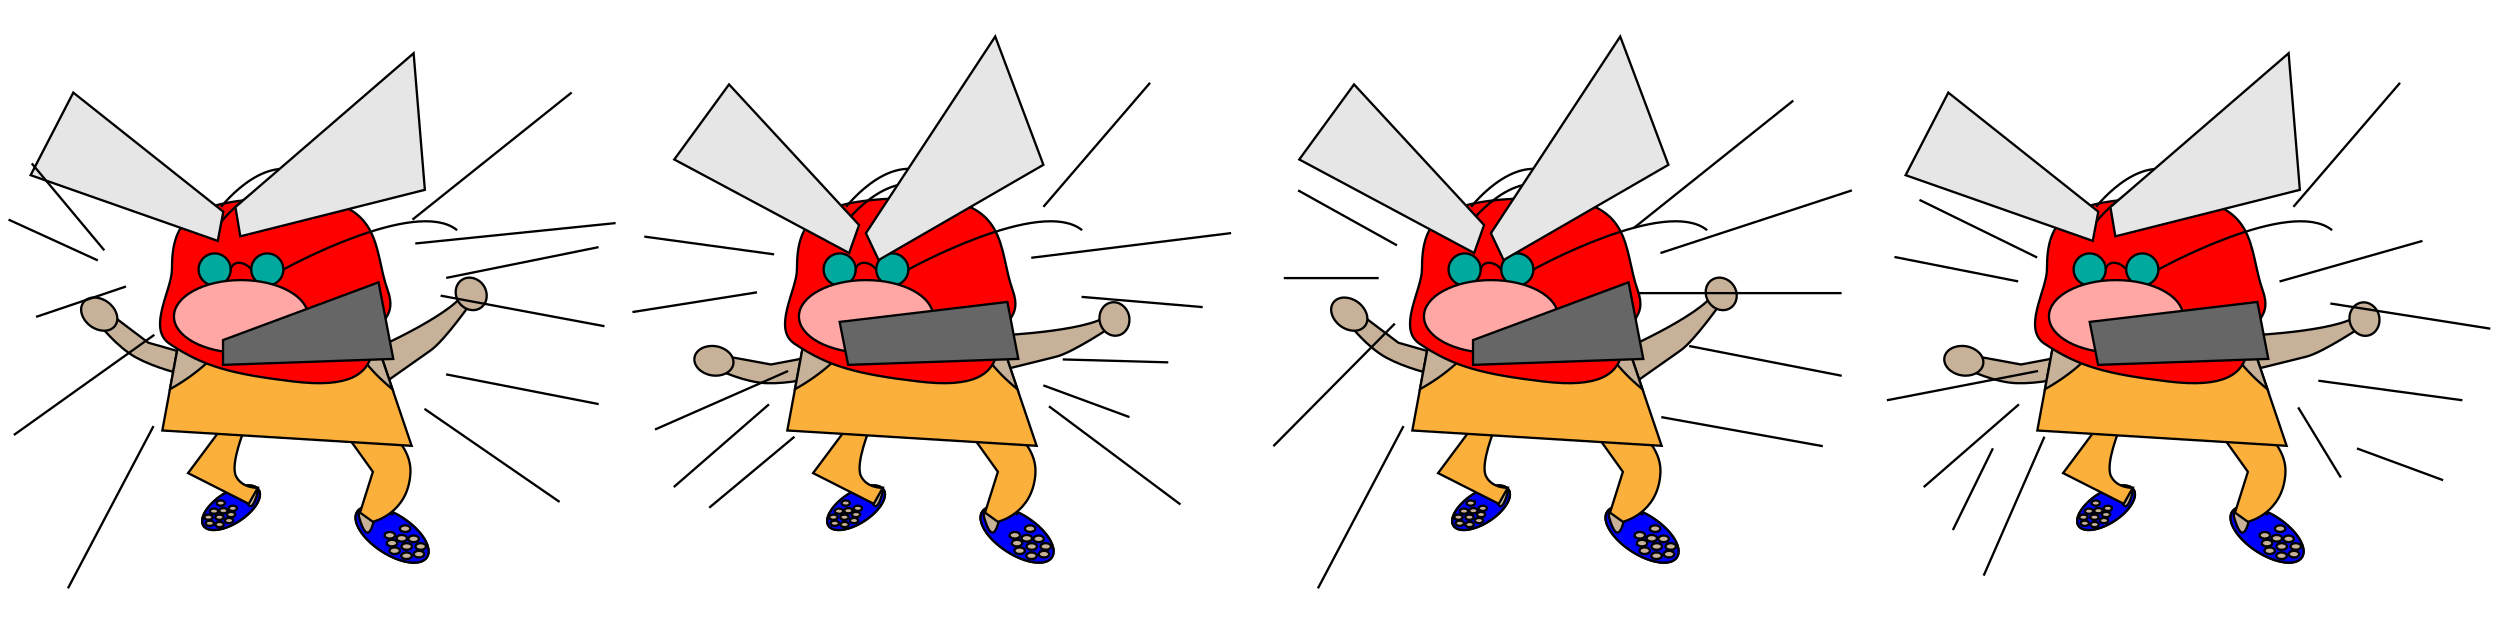 <svg id="Layer_1" data-name="Layer 1" xmlns="http://www.w3.org/2000/svg" viewBox="0 0 4320 1080" preserveAspectRatio="none"><defs><style>.cls-1{fill:#c7b299;}.cls-1,.cls-2,.cls-3,.cls-4,.cls-5,.cls-6,.cls-7,.cls-8,.cls-9{stroke:#000;stroke-miterlimit:10;stroke-width:4px;}.cls-2{fill:blue;}.cls-3{fill:#fbb03b;}.cls-4{fill:red;}.cls-5{fill:#00a99d;}.cls-10,.cls-6{fill:none;}.cls-7{fill:#ffa7a4;}.cls-8{fill:#e6e6e6;}.cls-9{fill:#666;}</style></defs><title>coach-angry</title><path class="cls-1" d="M4835.84,1211.65c-33.28-21.76-68.63-26.59-79-10.78s8.27,46.25,41.55,68,68.63,26.59,79,10.78S4869.11,1233.4,4835.84,1211.65Z" transform="translate(-4139.63 -316.65)"/><path class="cls-2" d="M4835.84,1211.65c-33.28-21.76-68.63-26.59-79-10.78s8.27,46.25,41.55,68,68.63,26.59,79,10.78S4869.11,1233.4,4835.84,1211.65Zm3.82,12.73c5,0,9,2.57,9,5.75s-4,5.75-9,5.75-9-2.57-9-5.75S4834.68,1224.38,4839.66,1224.38Zm-5.72,16.63c5,0,9,2.58,9,5.75s-4,5.75-9,5.75-9-2.58-9-5.75S4829,1241,4833.94,1241Zm-49.25-20.83c-8.39,31-18.07,13.71-24.47-9.47s48-16.93,56.89-5.12C4817.12,1205.59,4793.08,1189.18,4784.69,1220.18Zm19.55,21.41c0-3.18,4-5.75,9-5.75s9,2.57,9,5.75-4,5.75-9,5.75S4804.25,1244.77,4804.25,1241.59Zm3.82,13.54c0-3.18,4-5.75,9-5.75s9,2.57,9,5.75-4,5.75-9,5.75S4808.07,1258.31,4808.07,1255.13Zm13.54,18.95c-5,0-9-2.58-9-5.75s4-5.75,9-5.75,9,2.58,9,5.75S4826.59,1274.08,4821.6,1274.08Zm20.49,8.68c-5,0-9-2.57-9-5.75s4-5.75,9-5.75,9,2.58,9,5.75S4847.07,1282.76,4842.09,1282.76Zm0.35-16c-5,0-9-2.58-9-5.75s4-5.75,9-5.75,9,2.57,9,5.75S4847.42,1266.79,4842.44,1266.79Zm3-19c0-3.18,4-5.75,9-5.75s9,2.58,9,5.75-4,5.75-9,5.75S4845.4,1251,4845.4,1247.81Zm18.22,32.18c-5,0-9-2.58-9-5.75s4-5.75,9-5.75,9,2.58,9,5.75S4868.6,1280,4863.62,1280Zm3-13.23c-5,0-9-2.58-9-5.75s4-5.75,9-5.75,9,2.58,9,5.75S4871.56,1266.76,4866.58,1266.76Z" transform="translate(-4139.63 -316.65)"/><path class="cls-1" d="M4491.23,1225.18c8.18,12.51,36.16,8.69,62.49-8.54s41.06-41.32,32.88-53.83-36.17-8.69-62.5,8.53S4483,1212.66,4491.23,1225.18Z" transform="translate(-4139.63 -316.65)"/><path class="cls-2" d="M4491.23,1225.18c8.18,12.51,36.16,8.69,62.49-8.54s41.06-41.32,32.88-53.83-36.17-8.69-62.5,8.53S4483,1212.66,4491.23,1225.18Zm37-39.21c0,2.51-3.2,4.55-7.14,4.55s-7.14-2-7.14-4.55,3.2-4.55,7.14-4.55S4528.22,1183.45,4528.22,1186Zm4.53,13.17c0,2.51-3.2,4.55-7.14,4.55s-7.14-2-7.14-4.55,3.2-4.55,7.14-4.55S4532.74,1196.62,4532.74,1199.13Zm6.17-32.58c7.07-9.35,50.09-14.29,45,4.05s-12.72,32-19.37,7.49S4538.92,1166.55,4538.92,1166.55Zm3,33c-3.94,0-7.14-2-7.14-4.55s3.2-4.55,7.14-4.55,7.14,2,7.14,4.55S4545.91,1199.59,4542,1199.59Zm-3,10.72c-3.94,0-7.14-2-7.14-4.55s3.2-4.55,7.14-4.55,7.14,2,7.14,4.55S4542.88,1210.31,4538.94,1210.31Zm-10.71,5.89c0-2.52,3.2-4.55,7.14-4.55s7.14,2,7.14,4.55-3.2,4.55-7.14,4.55S4528.22,1218.71,4528.22,1216.2Zm-16.21,6.87c0-2.52,3.2-4.55,7.14-4.55s7.14,2,7.14,4.55-3.2,4.55-7.14,4.55S4512,1225.58,4512,1223.07Zm-0.27-12.64c0-2.51,3.2-4.55,7.14-4.55s7.14,2,7.14,4.55-3.2,4.55-7.14,4.55S4511.74,1212.94,4511.74,1210.43Zm-2.35-5.92c-3.94,0-7.14-2-7.14-4.55s3.2-4.55,7.14-4.55,7.14,2,7.14,4.55S4513.33,1204.51,4509.39,1204.51ZM4495,1220.87c0-2.51,3.2-4.55,7.14-4.55s7.14,2,7.14,4.55-3.2,4.55-7.14,4.55S4495,1223.39,4495,1220.87Zm-2.34-10.47c0-2.51,3.2-4.55,7.14-4.55s7.14,2,7.14,4.55-3.2,4.55-7.14,4.55S4492.63,1212.92,4492.63,1210.4Z" transform="translate(-4139.63 -316.65)"/><path class="cls-1" d="M4327.5,857.24L4396,908.89l75,21.38-20.29,32s-41.86-9.36-75.58-27.61-64.44-58.33-64.44-58.33Z" transform="translate(-4139.63 -316.65)"/><ellipse class="cls-1" cx="4311.03" cy="859.37" rx="25.43" ry="34" transform="translate(-3068.13 3514.08) rotate(-53.8)"/><path class="cls-3" d="M4522.79,1056.17l-58.17,78,104.88,53.09,15.48-27.66s-26.93,1.17-37.51-20,15.42-83.44,15.42-83.44h-40.1Z" transform="translate(-4139.63 -316.65)"/><path class="cls-1" d="M4944.57,814.17l9.91,24.57s-46.49,66.36-70.67,83.36L4798.67,982,4780,923S4942.29,851.35,4944.57,814.17Z" transform="translate(-4139.63 -316.65)"/><ellipse class="cls-1" cx="4953.89" cy="824.51" rx="25.79" ry="29.08" transform="translate(-3752.31 2597.67) rotate(-34.04)"/><path class="cls-3" d="M4745.1,1019.12s107.3,44.06,103.77,114.57-64.9,84.61-64.9,84.61l-22.22-15.87,22.22-70.5-74.35-104Z" transform="translate(-4139.63 -316.65)"/><polygon class="cls-3" points="314.88 558.19 280.49 743.89 711.28 770.37 639 556.94 314.88 558.19"/><path class="cls-1" d="M4433.35,989.11s64.5-33.93,92.54-79.4a72.89,72.89,0,0,0,10.67-34.63l-82-.25Z" transform="translate(-4139.63 -316.65)"/><path class="cls-1" d="M4817.75,989.11s-64.75-49.83-74-99.86c-0.39-2.08-2.38-16.37-2.38-16.37l37.26,0.71Z" transform="translate(-4139.63 -316.65)"/><path class="cls-4" d="M4436.73,782.31c0,34.77-43.24,102-4.33,128.18,59.06,39.66,107.3,52.58,214.71,65.43,93.44,11.18,132.29-10.08,137-60,4.63-48.78,43.85-46.82,25.17-98.48-25-69.19-5.18-158.5-162.2-158.5C4467.66,658.92,4436.73,694.77,4436.73,782.31Z" transform="translate(-4139.63 -316.65)"/><circle class="cls-5" cx="370.93" cy="465.66" r="27.74"/><circle class="cls-5" cx="461.91" cy="465.66" r="27.74"/><path class="cls-6" d="M4538.3,782.31s1.32-11.54,14.32-11.54,21.19,11.54,21.19,11.54" transform="translate(-4139.63 -316.65)"/><path class="cls-6" d="M4629.28,782.31S4858,656,4929.53,714.45" transform="translate(-4139.63 -316.65)"/><ellipse class="cls-7" cx="416.46" cy="546.82" rx="115.89" ry="62.82"/><path class="cls-6" d="M4521.82,700.06s87.12-112.58,160.77-42.89" transform="translate(-4139.63 -316.65)"/><path class="cls-6" d="M4521.82,674.07s87.12-112.58,160.77-42.89" transform="translate(-4139.63 -316.65)"/><polygon class="cls-8" points="385.86 365.86 126.64 160.06 52.92 302.71 376.3 416.26 385.86 365.86"/><polygon class="cls-8" points="406.8 357.79 714.73 92.02 734.16 328.01 415.27 408.38 406.8 357.79"/><polygon class="cls-9" points="385.37 587.65 385.37 630.48 679.6 620.19 654.15 487.82 385.37 587.65"/><line class="cls-6" x1="712.76" y1="379.5" x2="987.81" y2="159.79"/><line class="cls-6" x1="717.59" y1="420.73" x2="1063.77" y2="385.46"/><line class="cls-6" x1="761.44" y1="510.89" x2="1044.56" y2="563.72"/><line class="cls-6" x1="770.84" y1="646.92" x2="1034.54" y2="698.33"/><line class="cls-6" x1="771.01" y1="480.22" x2="1034.36" y2="427.03"/><line class="cls-6" x1="180.21" y1="432.54" x2="54.9" y2="282.42"/><line class="cls-6" x1="217.68" y1="495.03" x2="62.32" y2="547.58"/><line class="cls-6" x1="266.73" y1="578.5" x2="23.92" y2="751.67"/><line class="cls-6" x1="265.28" y1="736.25" x2="117.4" y2="1016.67"/><line class="cls-6" x1="733.46" y1="706.44" x2="966.97" y2="867.36"/><line class="cls-6" x1="169.01" y1="450" x2="14.77" y2="379.5"/><rect class="cls-10" width="1080" height="1080"/><path class="cls-1" d="M6995.84,1211.65c-33.28-21.76-68.63-26.59-79-10.78s8.27,46.25,41.55,68,68.63,26.59,79,10.78S7029.11,1233.4,6995.84,1211.65Z" transform="translate(-4139.63 -316.65)"/><path class="cls-2" d="M6995.84,1211.65c-33.28-21.76-68.63-26.59-79-10.78s8.27,46.25,41.55,68,68.63,26.59,79,10.78S7029.11,1233.4,6995.84,1211.65Zm3.82,12.73c5,0,9,2.57,9,5.75s-4,5.75-9,5.75-9-2.57-9-5.75S6994.68,1224.38,6999.66,1224.38Zm-5.72,16.63c5,0,9,2.58,9,5.75s-4,5.75-9,5.75-9-2.58-9-5.75S6989,1241,6993.94,1241Zm-49.25-20.83c-8.39,31-18.07,13.71-24.47-9.47s48-16.93,56.89-5.12C6977.12,1205.59,6953.08,1189.18,6944.69,1220.18Zm19.55,21.41c0-3.18,4-5.75,9-5.75s9,2.57,9,5.75-4,5.75-9,5.75S6964.25,1244.77,6964.25,1241.59Zm3.82,13.54c0-3.18,4-5.75,9-5.75s9,2.57,9,5.75-4,5.75-9,5.75S6968.07,1258.31,6968.07,1255.13Zm13.54,18.95c-5,0-9-2.58-9-5.75s4-5.75,9-5.75,9,2.58,9,5.75S6986.59,1274.08,6981.6,1274.08Zm20.49,8.68c-5,0-9-2.57-9-5.75s4-5.75,9-5.75,9,2.58,9,5.75S7007.07,1282.76,7002.09,1282.76Zm0.35-16c-5,0-9-2.58-9-5.75s4-5.75,9-5.75,9,2.57,9,5.75S7007.42,1266.79,7002.44,1266.79Zm3-19c0-3.18,4-5.75,9-5.75s9,2.58,9,5.75-4,5.75-9,5.75S7005.4,1251,7005.4,1247.81Zm18.22,32.18c-5,0-9-2.58-9-5.75s4-5.75,9-5.75,9,2.58,9,5.75S7028.6,1280,7023.62,1280Zm3-13.23c-5,0-9-2.58-9-5.75s4-5.75,9-5.75,9,2.58,9,5.75S7031.56,1266.76,7026.58,1266.76Z" transform="translate(-4139.63 -316.65)"/><path class="cls-1" d="M6651.23,1225.18c8.18,12.51,36.16,8.69,62.49-8.53s41.06-41.32,32.88-53.83-36.17-8.69-62.5,8.53S6643,1212.66,6651.23,1225.18Z" transform="translate(-4139.63 -316.65)"/><path class="cls-2" d="M6651.23,1225.18c8.18,12.51,36.16,8.69,62.49-8.53s41.06-41.32,32.88-53.83-36.17-8.69-62.5,8.53S6643,1212.66,6651.23,1225.18Zm37-39.21c0,2.51-3.2,4.55-7.14,4.55s-7.14-2-7.14-4.55,3.2-4.55,7.14-4.55S6688.21,1183.45,6688.21,1186Zm4.53,13.17c0,2.51-3.2,4.55-7.14,4.55s-7.14-2-7.14-4.55,3.2-4.55,7.14-4.55S6692.74,1196.62,6692.74,1199.13Zm6.17-32.58c7.07-9.35,50.09-14.29,45,4.05s-12.72,32-19.37,7.49S6698.91,1166.55,6698.91,1166.55Zm3,33c-3.94,0-7.14-2-7.14-4.55s3.2-4.55,7.14-4.55,7.14,2,7.14,4.55S6705.9,1199.59,6702,1199.59Zm-3,10.72c-3.94,0-7.14-2-7.14-4.55s3.2-4.55,7.14-4.55,7.14,2,7.14,4.55S6702.88,1210.31,6698.94,1210.31Zm-10.71,5.89c0-2.52,3.2-4.55,7.14-4.55s7.14,2,7.14,4.55-3.2,4.55-7.14,4.55S6688.22,1218.71,6688.22,1216.2Zm-16.21,6.87c0-2.52,3.2-4.55,7.14-4.55s7.14,2,7.14,4.55-3.2,4.55-7.14,4.55S6672,1225.59,6672,1223.07Zm-0.27-12.64c0-2.51,3.2-4.55,7.14-4.55s7.14,2,7.14,4.55-3.2,4.55-7.14,4.55S6671.73,1212.94,6671.73,1210.43Zm-2.35-5.92c-3.94,0-7.14-2-7.14-4.55s3.2-4.55,7.14-4.55,7.14,2,7.14,4.55S6673.33,1204.51,6669.39,1204.51ZM6655,1220.87c0-2.51,3.2-4.55,7.14-4.55s7.14,2,7.14,4.55-3.2,4.55-7.14,4.55S6655,1223.39,6655,1220.87Zm-2.34-10.47c0-2.51,3.2-4.55,7.14-4.55s7.14,2,7.14,4.55-3.2,4.55-7.14,4.55S6652.63,1212.92,6652.63,1210.4Z" transform="translate(-4139.63 -316.65)"/><path class="cls-1" d="M6487.5,857.24L6556,908.89l75,21.38-20.29,32s-41.86-9.36-75.58-27.61-64.44-58.33-64.44-58.33Z" transform="translate(-4139.63 -316.65)"/><ellipse class="cls-1" cx="6471.03" cy="859.37" rx="25.43" ry="33.99" transform="translate(-2183.78 5257.16) rotate(-53.8)"/><path class="cls-3" d="M6682.79,1056.17l-58.17,78,104.88,53.09,15.48-27.66s-26.93,1.17-37.51-20,15.42-83.44,15.42-83.44h-40.1Z" transform="translate(-4139.63 -316.65)"/><path class="cls-1" d="M7104.57,814.17l9.91,24.57s-46.49,66.36-70.67,83.36L6958.67,982,6940,923S7102.29,851.35,7104.57,814.17Z" transform="translate(-4139.63 -316.65)"/><ellipse class="cls-1" cx="7113.89" cy="824.51" rx="25.79" ry="29.08" transform="translate(-3382.19 3806.78) rotate(-34.04)"/><path class="cls-3" d="M6905.1,1019.12s107.3,44.06,103.77,114.57-64.9,84.61-64.9,84.61l-22.22-15.87,22.22-70.5-74.35-104Z" transform="translate(-4139.63 -316.65)"/><polygon class="cls-3" points="2474.88 558.19 2440.49 743.89 2871.28 770.37 2799 556.94 2474.88 558.19"/><path class="cls-1" d="M6593.35,989.11s64.5-33.93,92.54-79.4a72.89,72.89,0,0,0,10.67-34.63l-82-.25Z" transform="translate(-4139.63 -316.65)"/><path class="cls-1" d="M6977.75,989.11s-64.75-49.83-74-99.86c-0.39-2.09-2.38-16.37-2.38-16.37l37.26,0.71Z" transform="translate(-4139.63 -316.65)"/><path class="cls-4" d="M6596.73,782.31c0,34.77-43.24,102-4.33,128.18,59.06,39.66,107.3,52.58,214.71,65.43,93.44,11.18,132.29-10.08,137-60,4.63-48.78,43.85-46.82,25.17-98.48-25-69.19-5.18-158.5-162.2-158.5C6627.66,658.92,6596.73,694.77,6596.73,782.31Z" transform="translate(-4139.63 -316.65)"/><circle class="cls-5" cx="2530.93" cy="465.66" r="27.74"/><circle class="cls-5" cx="2621.91" cy="465.66" r="27.74"/><path class="cls-6" d="M6698.3,782.31s1.32-11.54,14.32-11.54,21.19,11.54,21.19,11.54" transform="translate(-4139.63 -316.65)"/><path class="cls-6" d="M6789.28,782.31S7018,656,7089.53,714.45" transform="translate(-4139.63 -316.65)"/><ellipse class="cls-7" cx="2576.45" cy="546.82" rx="115.89" ry="62.82"/><path class="cls-6" d="M6681.82,700.06s87.12-112.58,160.77-42.89" transform="translate(-4139.63 -316.65)"/><path class="cls-6" d="M6681.82,674.07s87.12-112.58,160.77-42.89" transform="translate(-4139.63 -316.65)"/><polygon class="cls-8" points="2564.48 388.88 2339.77 145.87 2245.11 275.58 2547.33 437.23 2564.48 388.88"/><polygon class="cls-8" points="2576.26 402.96 2799.75 63.1 2882.99 284.78 2598.25 449.3 2576.26 402.96"/><polygon class="cls-9" points="2545.37 587.65 2545.37 630.48 2839.6 620.19 2814.15 487.82 2545.37 587.65"/><line class="cls-6" x1="2823.76" y1="393.5" x2="3098.81" y2="173.79"/><line class="cls-6" x1="2869.33" y1="437.23" x2="3200.03" y2="328.96"/><line class="cls-6" x1="2830.37" y1="506.52" x2="3182.37" y2="506.52"/><line class="cls-6" x1="2918.84" y1="597.92" x2="3182.53" y2="649.33"/><line class="cls-6" x1="2414.01" y1="424" x2="2243.11" y2="328.96"/><line class="cls-6" x1="2382.37" y1="480.52" x2="2218.37" y2="480.52"/><line class="cls-6" x1="2410.28" y1="559.15" x2="2200.37" y2="771.02"/><line class="cls-6" x1="2425.28" y1="736.25" x2="2277.4" y2="1016.67"/><line class="cls-6" x1="2870.66" y1="720.79" x2="3149.77" y2="771.02"/><rect class="cls-10" x="2160" width="1080" height="1080"/><path class="cls-1" d="M5915.84,1211.65c-33.28-21.76-68.63-26.59-79-10.78s8.27,46.25,41.55,68,68.63,26.59,79,10.78S5949.11,1233.4,5915.84,1211.65Z" transform="translate(-4139.63 -316.65)"/><path class="cls-2" d="M5915.84,1211.65c-33.28-21.76-68.63-26.59-79-10.78s8.27,46.25,41.55,68,68.63,26.59,79,10.78S5949.11,1233.4,5915.84,1211.65Zm3.82,12.73c5,0,9,2.57,9,5.75s-4,5.75-9,5.75-9-2.57-9-5.75S5914.68,1224.38,5919.66,1224.38Zm-5.72,16.63c5,0,9,2.58,9,5.75s-4,5.75-9,5.75-9-2.58-9-5.75S5909,1241,5913.94,1241Zm-49.25-20.83c-8.39,31-18.07,13.71-24.47-9.47s48-16.93,56.89-5.12C5897.12,1205.59,5873.08,1189.18,5864.69,1220.18Zm19.55,21.41c0-3.18,4-5.75,9-5.75s9,2.57,9,5.75-4,5.75-9,5.75S5884.25,1244.77,5884.25,1241.59Zm3.82,13.54c0-3.18,4-5.75,9-5.75s9,2.57,9,5.75-4,5.75-9,5.75S5888.07,1258.31,5888.07,1255.13Zm13.54,18.95c-5,0-9-2.58-9-5.75s4-5.75,9-5.75,9,2.58,9,5.75S5906.59,1274.08,5901.6,1274.08Zm20.49,8.68c-5,0-9-2.57-9-5.75s4-5.75,9-5.75,9,2.58,9,5.75S5927.07,1282.76,5922.09,1282.76Zm0.35-16c-5,0-9-2.58-9-5.75s4-5.75,9-5.75,9,2.57,9,5.75S5927.42,1266.79,5922.44,1266.79Zm3-19c0-3.18,4-5.75,9-5.75s9,2.58,9,5.75-4,5.75-9,5.75S5925.4,1251,5925.4,1247.81Zm18.22,32.18c-5,0-9-2.58-9-5.75s4-5.75,9-5.75,9,2.58,9,5.75S5948.6,1280,5943.62,1280Zm3-13.23c-5,0-9-2.58-9-5.75s4-5.75,9-5.75,9,2.58,9,5.75S5951.56,1266.76,5946.58,1266.76Z" transform="translate(-4139.63 -316.65)"/><path class="cls-1" d="M5571.23,1225.18c8.18,12.51,36.16,8.69,62.49-8.54s41.06-41.32,32.88-53.83-36.17-8.69-62.5,8.53S5563,1212.66,5571.23,1225.18Z" transform="translate(-4139.63 -316.65)"/><path class="cls-2" d="M5571.23,1225.18c8.18,12.51,36.16,8.69,62.49-8.54s41.06-41.32,32.88-53.83-36.17-8.69-62.5,8.53S5563,1212.66,5571.23,1225.18Zm37-39.21c0,2.51-3.2,4.55-7.14,4.55s-7.14-2-7.14-4.55,3.2-4.55,7.14-4.55S5608.22,1183.45,5608.22,1186Zm4.53,13.17c0,2.51-3.2,4.55-7.14,4.55s-7.14-2-7.14-4.55,3.2-4.55,7.14-4.55S5612.74,1196.62,5612.74,1199.13Zm6.17-32.58c7.07-9.35,50.09-14.29,45,4.05s-12.72,32-19.37,7.49S5618.92,1166.55,5618.92,1166.55Zm3,33c-3.94,0-7.14-2-7.14-4.55s3.2-4.55,7.14-4.55,7.14,2,7.14,4.55S5625.91,1199.59,5622,1199.59Zm-3,10.72c-3.94,0-7.14-2-7.14-4.55s3.2-4.55,7.14-4.55,7.14,2,7.14,4.55S5622.88,1210.31,5618.94,1210.31Zm-10.71,5.89c0-2.52,3.2-4.55,7.14-4.55s7.14,2,7.14,4.55-3.2,4.55-7.14,4.55S5608.22,1218.71,5608.22,1216.2Zm-16.21,6.87c0-2.52,3.2-4.55,7.14-4.55s7.14,2,7.14,4.55-3.2,4.55-7.14,4.55S5592,1225.58,5592,1223.07Zm-0.27-12.64c0-2.51,3.2-4.55,7.14-4.55s7.14,2,7.14,4.55-3.2,4.55-7.14,4.55S5591.74,1212.94,5591.74,1210.43Zm-2.35-5.92c-3.94,0-7.14-2-7.14-4.55s3.2-4.55,7.14-4.55,7.14,2,7.14,4.55S5593.33,1204.51,5589.39,1204.51ZM5575,1220.87c0-2.51,3.2-4.55,7.14-4.55s7.14,2,7.14,4.55-3.2,4.55-7.14,4.55S5575,1223.39,5575,1220.87Zm-2.34-10.47c0-2.51,3.2-4.55,7.14-4.55s7.14,2,7.14,4.55-3.2,4.55-7.14,4.55S5572.63,1212.92,5572.63,1210.4Z" transform="translate(-4139.63 -316.65)"/><path class="cls-1" d="M5387.42,931l84.36,15.48L5548.43,932l-3.81,37.67S5503,980,5464.68,978.83s-83.75-23.27-83.75-23.27Z" transform="translate(-4139.63 -316.65)"/><ellipse class="cls-1" cx="5373.66" cy="940.27" rx="25.43" ry="34" transform="translate(-586.93 5766.04) rotate(-80.43)"/><path class="cls-3" d="M5602.79,1056.17l-58.17,78,104.88,53.09,15.48-27.66s-26.93,1.17-37.51-20,15.42-83.44,15.42-83.44h-40.1Z" transform="translate(-4139.63 -316.65)"/><path class="cls-1" d="M6060.41,854.33l0.36,26.49s-67.34,45.07-96,52.17l-101,25,3.91-61.73S6044.85,888.17,6060.41,854.33Z" transform="translate(-4139.63 -316.65)"/><ellipse class="cls-1" cx="6065.36" cy="867.34" rx="25.79" ry="29.08" transform="translate(-4180.67 1053.47) rotate(-12.84)"/><path class="cls-3" d="M5825.1,1019.12s107.3,44.06,103.77,114.57-64.9,84.61-64.9,84.61l-22.22-15.87,22.22-70.5-74.35-104Z" transform="translate(-4139.63 -316.65)"/><polygon class="cls-3" points="1394.88 558.19 1360.49 743.89 1791.28 770.37 1719 556.94 1394.88 558.19"/><path class="cls-1" d="M5513.35,989.11s64.5-33.93,92.54-79.4a72.88,72.88,0,0,0,10.67-34.63l-82-.25Z" transform="translate(-4139.63 -316.65)"/><path class="cls-1" d="M5897.75,989.11s-64.75-49.83-74-99.86c-0.39-2.08-2.38-16.37-2.38-16.37l37.26,0.71Z" transform="translate(-4139.63 -316.65)"/><path class="cls-4" d="M5516.73,782.31c0,34.77-43.24,102-4.33,128.18,59.06,39.66,107.3,52.58,214.71,65.43,93.44,11.18,132.29-10.08,137-60,4.63-48.78,43.85-46.82,25.17-98.48-25-69.19-5.18-158.5-162.2-158.5C5547.66,658.92,5516.73,694.77,5516.73,782.31Z" transform="translate(-4139.63 -316.65)"/><circle class="cls-5" cx="1450.93" cy="465.66" r="27.74"/><circle class="cls-5" cx="1541.91" cy="465.66" r="27.74"/><path class="cls-6" d="M5618.3,782.31s1.32-11.54,14.32-11.54,21.19,11.54,21.19,11.54" transform="translate(-4139.63 -316.65)"/><path class="cls-6" d="M5709.28,782.31S5938,656,6009.53,714.45" transform="translate(-4139.63 -316.65)"/><ellipse class="cls-7" cx="1496.46" cy="546.82" rx="115.89" ry="62.82"/><path class="cls-6" d="M5601.82,700.06s87.12-112.58,160.77-42.89" transform="translate(-4139.63 -316.65)"/><path class="cls-6" d="M5601.82,674.07s87.12-112.58,160.77-42.89" transform="translate(-4139.63 -316.65)"/><polygon class="cls-8" points="1484.48 388.88 1259.77 145.87 1165.11 275.58 1467.33 437.23 1484.48 388.88"/><polygon class="cls-8" points="1496.27 402.96 1719.75 63.1 1802.99 284.78 1518.25 449.3 1496.27 402.96"/><polygon class="cls-9" points="1450.93 556.23 1465.49 630.48 1759.66 620.19 1740.76 521.76 1450.93 556.23"/><line class="cls-6" x1="1802.99" y1="357.42" x2="1987.27" y2="143.11"/><line class="cls-6" x1="1782.01" y1="445.44" x2="2127.35" y2="402.76"/><line class="cls-6" x1="1836.38" y1="621.1" x2="2018.81" y2="626.15"/><line class="cls-6" x1="1337.65" y1="439.52" x2="1113.37" y2="408.85"/><line class="cls-6" x1="1308.15" y1="505.13" x2="1092.83" y2="539.21"/><line class="cls-6" x1="1361.84" y1="641.06" x2="1131.76" y2="742.22"/><line class="cls-6" x1="1372.78" y1="754.65" x2="1225.51" y2="877.34"/><line class="cls-6" x1="1812.6" y1="702.06" x2="2039.83" y2="871.74"/><line class="cls-6" x1="1328.76" y1="698.66" x2="1164.22" y2="841.68"/><line class="cls-6" x1="1802.84" y1="665.92" x2="1951.7" y2="720.78"/><line class="cls-6" x1="1868.89" y1="513.02" x2="2078.25" y2="530.67"/><rect class="cls-10" x="1080" width="1080" height="1080"/><path class="cls-1" d="M8075.84,1211.65c-33.28-21.76-68.63-26.59-79-10.78s8.27,46.25,41.55,68,68.63,26.59,79,10.78S8109.11,1233.4,8075.84,1211.65Z" transform="translate(-4139.63 -316.65)"/><path class="cls-2" d="M8075.84,1211.65c-33.28-21.76-68.63-26.59-79-10.78s8.27,46.25,41.55,68,68.63,26.59,79,10.78S8109.11,1233.4,8075.84,1211.65Zm3.82,12.73c5,0,9,2.57,9,5.75s-4,5.75-9,5.75-9-2.57-9-5.75S8074.68,1224.38,8079.66,1224.38Zm-5.72,16.63c5,0,9,2.58,9,5.75s-4,5.75-9,5.75-9-2.58-9-5.75S8069,1241,8073.94,1241Zm-49.25-20.83c-8.39,31-18.07,13.71-24.47-9.47s48-16.93,56.89-5.12C8057.12,1205.59,8033.08,1189.18,8024.69,1220.18Zm19.55,21.41c0-3.18,4-5.75,9-5.75s9,2.57,9,5.75-4,5.75-9,5.75S8044.25,1244.77,8044.25,1241.59Zm3.82,13.54c0-3.18,4-5.75,9-5.75s9,2.57,9,5.75-4,5.75-9,5.75S8048.07,1258.31,8048.07,1255.13Zm13.54,18.95c-5,0-9-2.58-9-5.75s4-5.75,9-5.75,9,2.58,9,5.75S8066.59,1274.08,8061.61,1274.08Zm20.49,8.68c-5,0-9-2.57-9-5.75s4-5.75,9-5.75,9,2.58,9,5.75S8087.07,1282.76,8082.09,1282.76Zm0.35-16c-5,0-9-2.58-9-5.75s4-5.75,9-5.75,9,2.57,9,5.75S8087.42,1266.79,8082.44,1266.79Zm3-19c0-3.18,4-5.75,9-5.75s9,2.58,9,5.75-4,5.75-9,5.75S8085.4,1251,8085.4,1247.81Zm18.22,32.18c-5,0-9-2.58-9-5.75s4-5.75,9-5.75,9,2.58,9,5.75S8108.6,1280,8103.62,1280Zm3-13.23c-5,0-9-2.58-9-5.75s4-5.75,9-5.75,9,2.58,9,5.75S8111.56,1266.76,8106.58,1266.76Z" transform="translate(-4139.63 -316.65)"/><path class="cls-1" d="M7731.23,1225.18c8.18,12.51,36.16,8.69,62.49-8.54s41.06-41.32,32.88-53.83-36.17-8.69-62.5,8.53S7723,1212.66,7731.23,1225.18Z" transform="translate(-4139.63 -316.65)"/><path class="cls-2" d="M7731.23,1225.18c8.18,12.51,36.16,8.69,62.49-8.54s41.06-41.32,32.88-53.83-36.17-8.69-62.5,8.53S7723,1212.66,7731.23,1225.18Zm37-39.21c0,2.51-3.2,4.55-7.14,4.55s-7.14-2-7.14-4.55,3.2-4.55,7.14-4.55S7768.22,1183.45,7768.22,1186Zm4.53,13.17c0,2.51-3.2,4.55-7.14,4.55s-7.14-2-7.14-4.55,3.2-4.55,7.14-4.55S7772.75,1196.62,7772.75,1199.13Zm6.17-32.58c7.07-9.35,50.09-14.29,45,4.05s-12.72,32-19.37,7.49S7778.92,1166.55,7778.92,1166.55Zm3,33c-3.94,0-7.14-2-7.14-4.55s3.2-4.55,7.14-4.55,7.14,2,7.14,4.55S7785.91,1199.59,7782,1199.59Zm-3,10.72c-3.94,0-7.14-2-7.14-4.55s3.2-4.55,7.14-4.55,7.14,2,7.14,4.55S7782.89,1210.31,7778.94,1210.31Zm-10.71,5.89c0-2.52,3.2-4.55,7.14-4.55s7.14,2,7.14,4.55-3.2,4.55-7.14,4.55S7768.23,1218.71,7768.23,1216.2Zm-16.21,6.87c0-2.52,3.2-4.55,7.14-4.55s7.14,2,7.14,4.55-3.2,4.55-7.14,4.55S7752,1225.59,7752,1223.07Zm-0.27-12.64c0-2.51,3.2-4.55,7.14-4.55s7.14,2,7.14,4.55-3.2,4.55-7.14,4.55S7751.74,1212.94,7751.74,1210.43Zm-2.35-5.92c-3.94,0-7.14-2-7.14-4.55s3.2-4.55,7.14-4.55,7.14,2,7.14,4.55S7753.33,1204.51,7749.39,1204.51ZM7735,1220.87c0-2.51,3.2-4.55,7.14-4.55s7.14,2,7.14,4.55-3.2,4.55-7.14,4.55S7735,1223.39,7735,1220.87Zm-2.34-10.47c0-2.51,3.2-4.55,7.14-4.55s7.14,2,7.14,4.55-3.2,4.55-7.14,4.55S7732.63,1212.92,7732.63,1210.4Z" transform="translate(-4139.63 -316.65)"/><path class="cls-1" d="M7547.42,931l84.36,15.48L7708.43,932l-3.81,37.67S7663,980,7624.68,978.83s-83.75-23.27-83.75-23.27Z" transform="translate(-4139.63 -316.65)"/><ellipse class="cls-1" cx="7533.66" cy="940.27" rx="25.43" ry="34" transform="translate(1213.8 7895.96) rotate(-80.43)"/><path class="cls-3" d="M7762.79,1056.17l-58.17,78,104.88,53.09,15.48-27.66s-26.93,1.17-37.51-20,15.42-83.44,15.42-83.44h-40.1Z" transform="translate(-4139.63 -316.65)"/><path class="cls-1" d="M8220.42,854.33l0.36,26.49s-67.34,45.07-96,52.17l-101,25,3.91-61.73S8204.85,888.17,8220.42,854.33Z" transform="translate(-4139.63 -316.65)"/><ellipse class="cls-1" cx="8225.37" cy="867.34" rx="25.79" ry="29.08" transform="translate(-4126.61 1533.66) rotate(-12.84)"/><path class="cls-3" d="M7985.1,1019.12s107.3,44.06,103.77,114.57-64.9,84.61-64.9,84.61l-22.22-15.87,22.22-70.5-74.35-104Z" transform="translate(-4139.63 -316.65)"/><polygon class="cls-3" points="3554.89 558.19 3520.49 743.89 3951.28 770.37 3879 556.94 3554.89 558.19"/><path class="cls-1" d="M7673.35,989.11s64.5-33.93,92.54-79.4a72.89,72.89,0,0,0,10.67-34.63l-82-.25Z" transform="translate(-4139.63 -316.65)"/><path class="cls-1" d="M8057.75,989.11s-64.75-49.83-74-99.86c-0.39-2.08-2.38-16.37-2.38-16.37l37.26,0.71Z" transform="translate(-4139.63 -316.65)"/><path class="cls-4" d="M7676.73,782.31c0,34.77-43.24,102-4.33,128.18,59.06,39.66,107.3,52.58,214.71,65.43,93.44,11.18,132.29-10.08,137-60,4.63-48.78,43.85-46.82,25.17-98.48-25-69.19-5.18-158.5-162.2-158.5C7707.66,658.92,7676.73,694.77,7676.73,782.31Z" transform="translate(-4139.63 -316.65)"/><circle class="cls-5" cx="3610.94" cy="465.66" r="27.74"/><circle class="cls-5" cx="3701.91" cy="465.66" r="27.74"/><path class="cls-6" d="M7778.3,782.31s1.32-11.54,14.32-11.54,21.19,11.54,21.19,11.54" transform="translate(-4139.63 -316.65)"/><path class="cls-6" d="M7869.28,782.31S8098,656,8169.53,714.45" transform="translate(-4139.63 -316.65)"/><ellipse class="cls-7" cx="3656.46" cy="546.82" rx="115.89" ry="62.82"/><path class="cls-6" d="M7761.82,700.06s87.12-112.58,160.77-42.89" transform="translate(-4139.63 -316.65)"/><path class="cls-6" d="M7761.82,674.07s87.12-112.58,160.77-42.89" transform="translate(-4139.63 -316.65)"/><polygon class="cls-8" points="3625.86 365.86 3366.64 160.06 3292.92 302.71 3616.3 416.26 3625.86 365.86"/><polygon class="cls-8" points="3646.8 357.79 3954.73 92.02 3974.16 328.01 3655.28 408.38 3646.8 357.79"/><polygon class="cls-9" points="3610.94 556.23 3625.49 630.48 3919.66 620.19 3900.76 521.76 3610.94 556.23"/><line class="cls-6" x1="3962.99" y1="357.42" x2="4147.27" y2="143.11"/><line class="cls-6" x1="3939.01" y1="486.44" x2="4186" y2="416.26"/><line class="cls-6" x1="3520.16" y1="444.98" x2="3316.87" y2="345.39"/><line class="cls-6" x1="3487.43" y1="486.28" x2="3273.55" y2="444.06"/><line class="cls-6" x1="3521.84" y1="641.06" x2="3260.55" y2="691.64"/><line class="cls-6" x1="3532.78" y1="754.65" x2="3427.82" y2="994.68"/><line class="cls-6" x1="3971.22" y1="703.94" x2="4045.01" y2="825.19"/><line class="cls-6" x1="3488.76" y1="698.66" x2="3324.22" y2="841.68"/><line class="cls-6" x1="4006.07" y1="657.9" x2="4255" y2="691.64"/><line class="cls-6" x1="4026.82" y1="524.44" x2="4303.32" y2="567.96"/><line class="cls-6" x1="4072.84" y1="774.92" x2="4221.7" y2="829.78"/><line class="cls-6" x1="3443.78" y1="774.65" x2="3374.54" y2="915.89"/><rect class="cls-10" x="3240" width="1080" height="1080"/></svg>